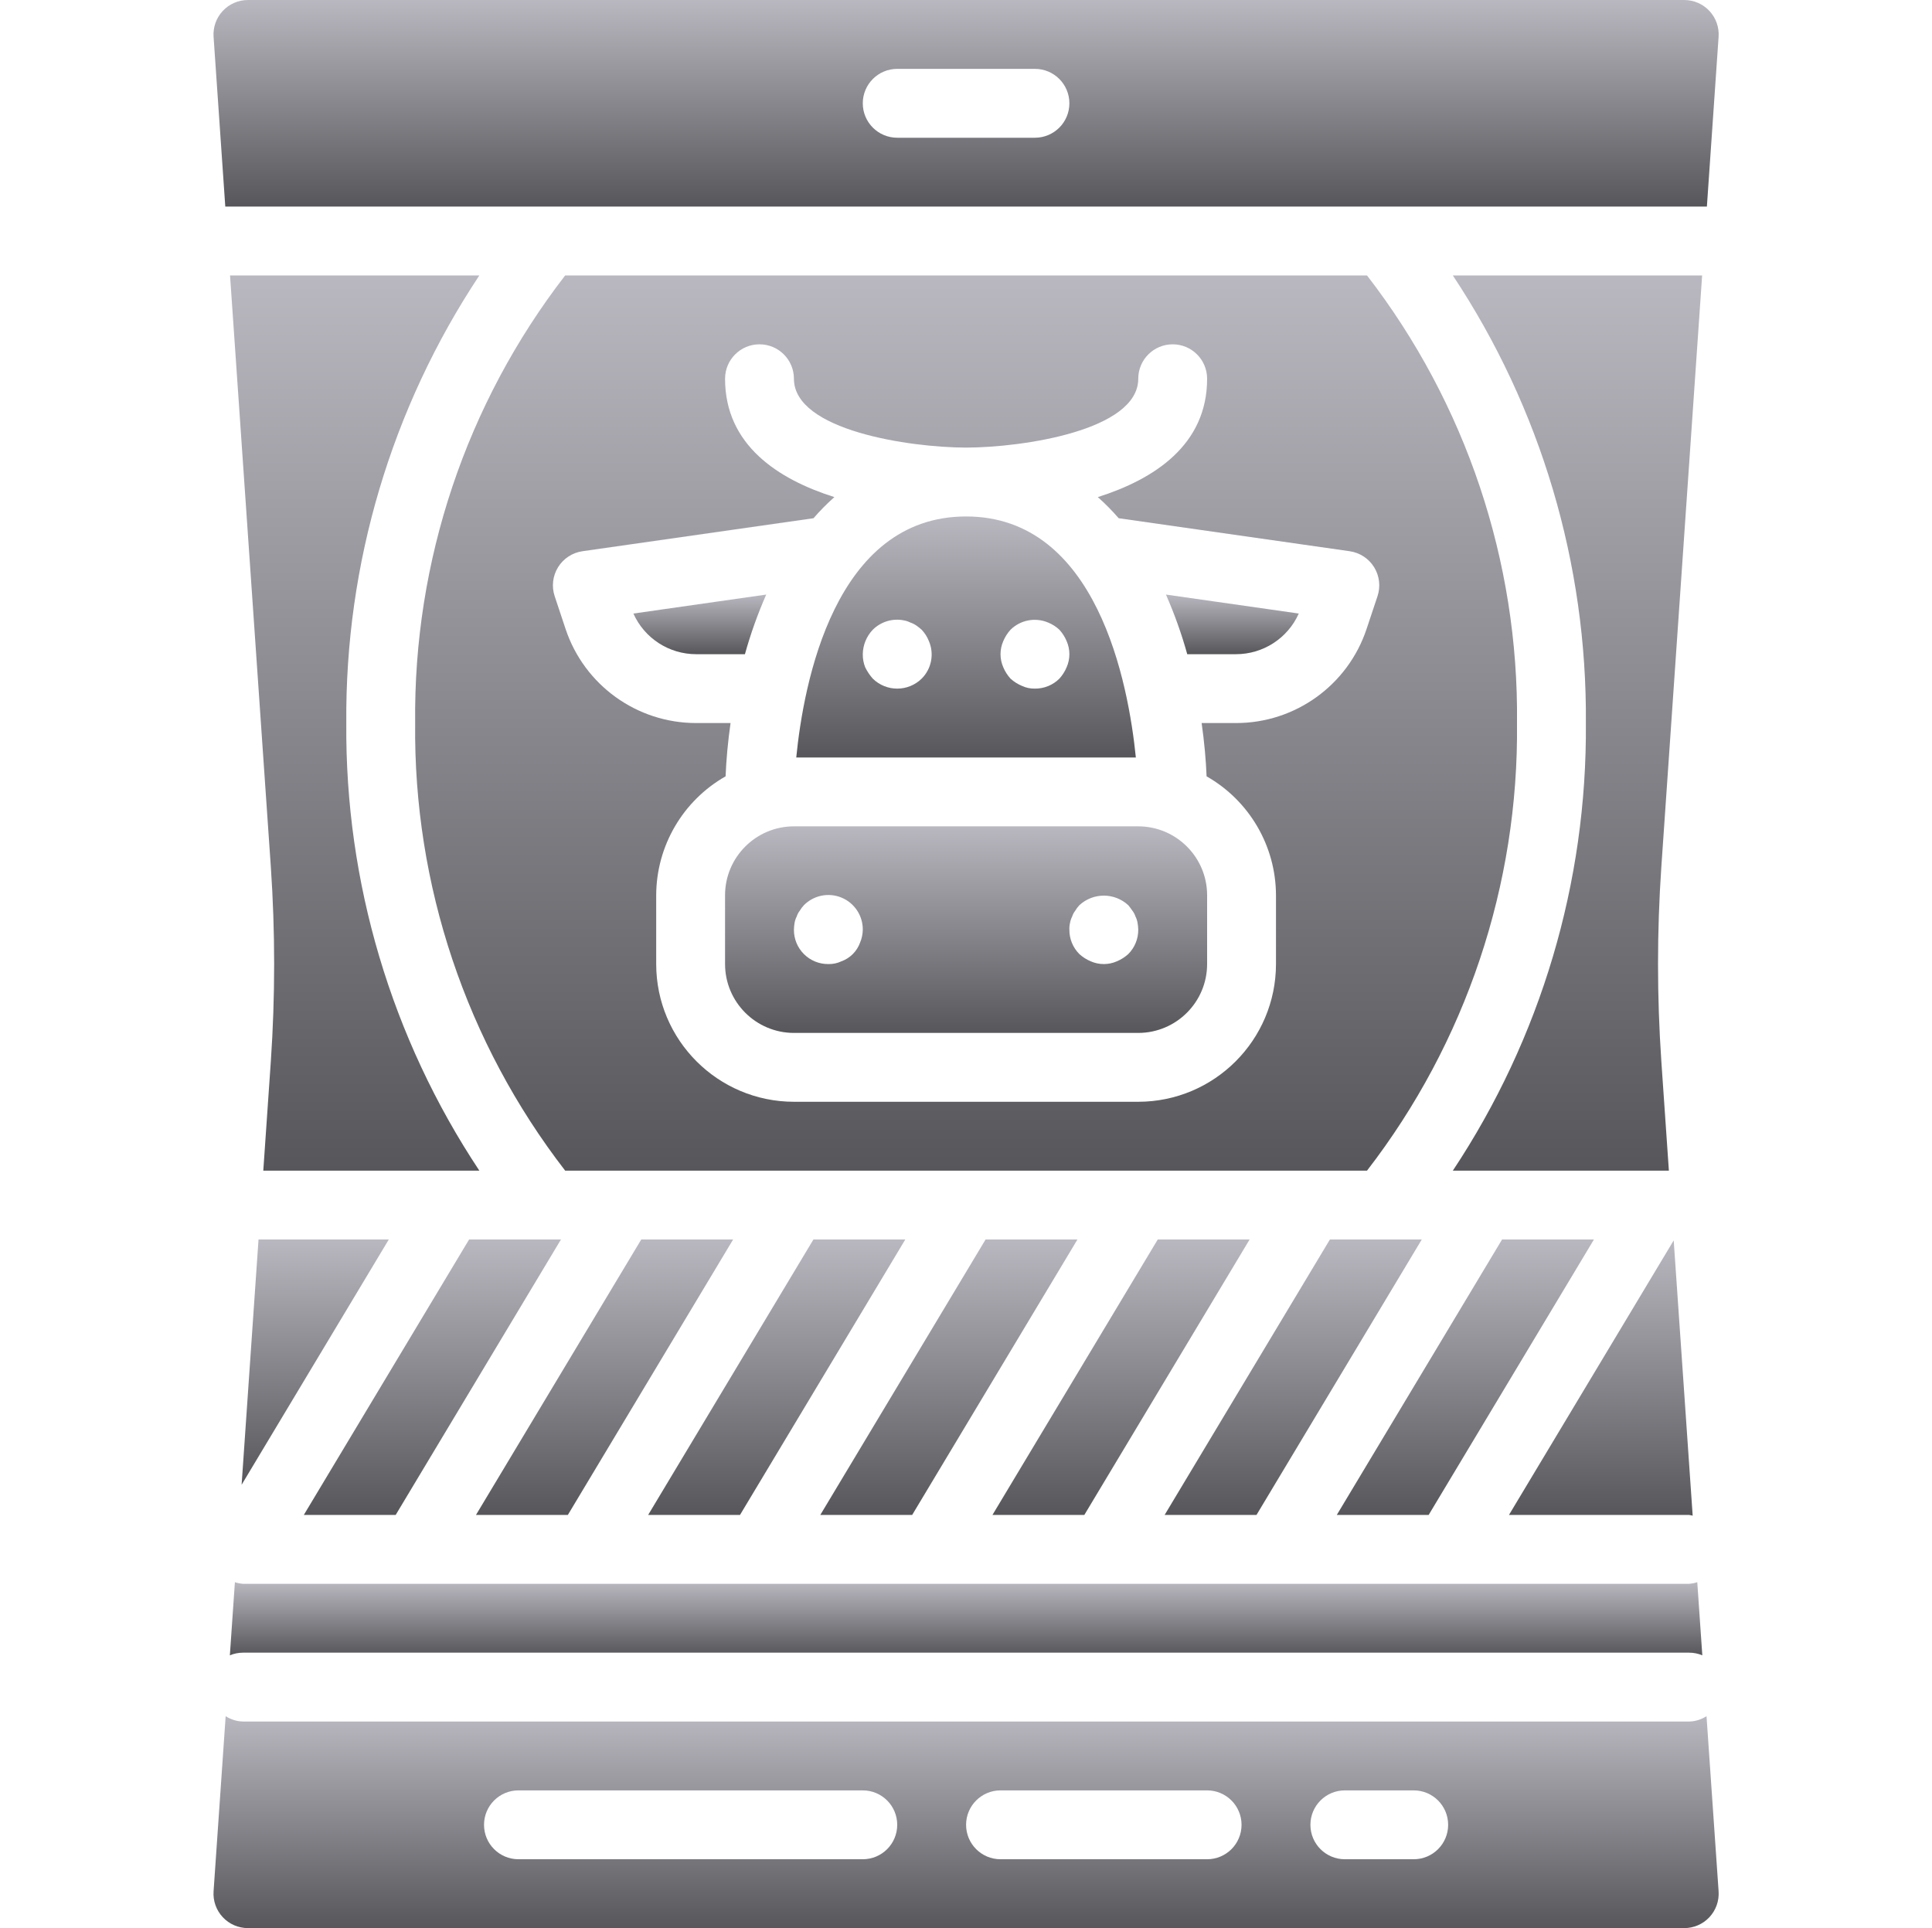 <svg width="513" height="512" viewBox="0 0 513 512" fill="none" xmlns="http://www.w3.org/2000/svg">
<g clip-path="url(#clip0_10025_62695)">
<path d="M423.234 329.145H398.841L354.955 402.288H379.348L423.234 329.145Z" fill="url(#paint0_linear_10025_62695)"/>
<path d="M331.805 329.145H307.412L263.526 402.288H287.92L331.805 329.145Z" fill="url(#paint1_linear_10025_62695)"/>
<path d="M377.52 329.145H353.126L309.241 402.288H333.634L377.52 329.145Z" fill="url(#paint2_linear_10025_62695)"/>
<path d="M449.454 402.476L444.413 329.385L400.671 402.289H448.523C448.837 402.334 449.148 402.397 449.454 402.476Z" fill="url(#paint3_linear_10025_62695)"/>
<path d="M256.523 137.145C221.578 137.145 213.364 181.529 211.429 201.145H301.6C299.627 181.522 291.344 137.145 256.523 137.145ZM244.729 180.208C241.124 183.744 235.352 183.744 231.747 180.208C230.944 179.296 230.265 178.281 229.729 177.19C229.291 176.085 229.076 174.905 229.095 173.716C229.127 171.295 230.074 168.976 231.746 167.225C233.928 165.054 237.054 164.125 240.067 164.752C240.638 164.857 241.192 165.043 241.71 165.306C242.293 165.503 242.845 165.78 243.353 166.127C243.833 166.465 244.292 166.832 244.729 167.225C245.556 168.099 246.208 169.123 246.649 170.243C248.108 173.644 247.348 177.592 244.729 180.208ZM281.3 180.208C279.578 181.925 277.24 182.88 274.809 182.859C273.61 182.888 272.421 182.637 271.336 182.127C270.228 181.664 269.207 181.015 268.318 180.207C267.512 179.317 266.863 178.296 266.398 177.189C265.422 174.976 265.422 172.455 266.398 170.243C266.861 169.135 267.51 168.114 268.318 167.225C270.948 164.633 274.878 163.876 278.282 165.305C279.4 165.748 280.424 166.4 281.3 167.225C282.108 168.114 282.758 169.134 283.22 170.243C284.196 172.456 284.196 174.977 283.22 177.189C282.755 178.297 282.106 179.317 281.3 180.208Z" fill="url(#paint4_linear_10025_62695)"/>
<path d="M385.766 73.144C409.129 108.355 421.432 149.747 421.094 192.002C421.435 234.257 409.133 275.649 385.769 310.859H443.135L441.13 281.788C439.96 264.617 439.96 247.387 441.13 230.217L451.964 73.145L385.766 73.144Z" fill="url(#paint5_linear_10025_62695)"/>
<path d="M194.662 329.145H170.269L126.384 402.288H150.777L194.662 329.145Z" fill="url(#paint6_linear_10025_62695)"/>
<path d="M59.82 54.859H453.226L456.335 9.779C456.512 7.251 455.631 4.762 453.903 2.909C452.175 1.055 449.754 0.002 447.219 0.002H65.827C63.294 0.002 60.875 1.053 59.147 2.905C57.419 4.757 56.537 7.243 56.711 9.77L59.82 54.859ZM238.237 18.288H274.808C279.857 18.288 283.951 22.381 283.951 27.431C283.951 32.48 279.858 36.574 274.808 36.574H238.237C233.188 36.574 229.094 32.481 229.094 27.431C229.094 22.381 233.188 18.288 238.237 18.288Z" fill="url(#paint7_linear_10025_62695)"/>
<path d="M148.948 329.145H145.593L145.538 329.154L145.501 329.145H124.555L80.669 402.288H105.062L148.948 329.145Z" fill="url(#paint8_linear_10025_62695)"/>
<path d="M64.157 394.269L103.234 329.145H68.646L64.157 394.269Z" fill="url(#paint9_linear_10025_62695)"/>
<path d="M203.454 157.885L168.183 162.923C171.127 169.496 177.66 173.724 184.862 173.718H197.799C199.303 168.311 201.193 163.02 203.454 157.885Z" fill="url(#paint10_linear_10025_62695)"/>
<path d="M286.091 329.145H261.698L217.812 402.288H242.205L286.091 329.145Z" fill="url(#paint11_linear_10025_62695)"/>
<path d="M240.377 329.145H215.984L172.098 402.288H196.491L240.377 329.145Z" fill="url(#paint12_linear_10025_62695)"/>
<path d="M315.246 173.716H328.183C335.386 173.725 341.92 169.496 344.862 162.921L309.591 157.883C311.852 163.019 313.742 168.31 315.246 173.716Z" fill="url(#paint13_linear_10025_62695)"/>
<path d="M150.064 73.144C123.796 107.156 109.765 149.031 110.237 192.002C109.762 234.974 123.794 276.85 150.065 310.859H362.981C389.249 276.848 403.28 234.973 402.808 192.002C403.279 149.031 389.247 107.157 362.982 73.144H150.064ZM364.871 150.626C366.295 152.933 366.622 155.752 365.765 158.324L362.872 166.994C357.91 181.937 343.93 192.017 328.185 192.003H319.066C319.781 197.019 320.205 201.778 320.386 206.156C331.739 212.615 338.768 224.655 338.81 237.717V256.002C338.79 276.192 322.428 292.553 302.239 292.573H210.81C190.62 292.553 174.259 276.191 174.239 256.002V237.716C174.281 224.654 181.31 212.614 192.663 206.155C192.844 201.777 193.268 197.018 193.983 192.002H184.864C169.118 192.014 155.135 181.935 150.168 166.993L147.284 158.323C146.426 155.751 146.754 152.932 148.178 150.625C149.602 148.318 151.976 146.762 154.659 146.376L216.008 137.613C217.729 135.624 219.579 133.75 221.547 132.004C206.559 127.257 192.523 118.14 192.523 100.573C192.523 95.523 196.616 91.43 201.666 91.43C206.715 91.43 210.809 95.522 210.809 100.573C210.809 114.321 241.601 118.83 256.523 118.859C271.445 118.83 302.237 114.321 302.237 100.573C302.237 95.523 306.33 91.43 311.38 91.43C316.429 91.43 320.523 95.522 320.523 100.573C320.523 118.14 306.487 127.256 291.502 132.004C293.469 133.75 295.319 135.624 297.041 137.613L358.39 146.376C361.073 146.763 363.447 148.319 364.871 150.626Z" fill="url(#paint14_linear_10025_62695)"/>
<path d="M71.916 230.216C73.086 247.387 73.086 264.617 71.916 281.787L69.911 310.858H127.28C103.914 275.65 91.611 234.258 91.952 192.002C91.611 149.747 103.913 108.355 127.277 73.144H61.082L71.916 230.216Z" fill="url(#paint15_linear_10025_62695)"/>
<path d="M453.127 455.723C451.752 456.612 450.159 457.104 448.523 457.145H64.523C62.886 457.104 61.293 456.612 59.918 455.723L56.71 502.225C56.533 504.753 57.414 507.242 59.142 509.095C60.87 510.948 63.292 512.002 65.827 512.002H447.22C449.753 512.002 452.172 510.951 453.9 509.099C455.628 507.247 456.51 504.761 456.336 502.234L453.127 455.723ZM229.094 493.716H137.665C132.616 493.716 128.522 489.623 128.522 484.573C128.522 479.524 132.615 475.43 137.665 475.43H229.094C234.143 475.43 238.237 479.523 238.237 484.573C238.237 489.623 234.144 493.716 229.094 493.716ZM320.523 493.716H265.666C260.617 493.716 256.523 489.623 256.523 484.573C256.523 479.524 260.616 475.43 265.666 475.43H320.523C325.572 475.43 329.666 479.523 329.666 484.573C329.666 489.623 325.572 493.716 320.523 493.716ZM375.38 493.716H357.094C352.045 493.716 347.951 489.623 347.951 484.573C347.951 479.524 352.044 475.43 357.094 475.43H375.38C380.429 475.43 384.523 479.523 384.523 484.573C384.523 489.623 380.43 493.716 375.38 493.716Z" fill="url(#paint16_linear_10025_62695)"/>
<path d="M64.523 438.86H448.523C449.721 438.863 450.907 439.102 452.013 439.563L450.673 420.141C449.977 420.374 449.255 420.52 448.523 420.574H64.523C63.791 420.52 63.068 420.374 62.372 420.141L61.033 439.563C62.139 439.102 63.325 438.863 64.523 438.86Z" fill="url(#paint17_linear_10025_62695)"/>
<path d="M302.237 219.432H210.808C200.715 219.445 192.535 227.624 192.522 237.718V256.003C192.535 266.097 200.714 274.276 210.808 274.289H302.237C312.33 274.276 320.51 266.097 320.523 256.003V237.717C320.51 227.624 312.331 219.445 302.237 219.432ZM228.362 250.333C227.53 252.629 225.721 254.438 223.425 255.27C222.34 255.781 221.151 256.031 219.951 256.003C217.519 256.027 215.18 255.071 213.46 253.351C211.74 251.631 210.785 249.292 210.808 246.86C210.823 246.246 210.883 245.635 210.987 245.03C211.09 244.458 211.277 243.905 211.541 243.387C211.719 242.824 211.997 242.298 212.362 241.833C212.675 241.307 213.043 240.816 213.46 240.368C216.076 237.731 220.027 236.938 223.458 238.362C226.889 239.786 229.116 243.145 229.095 246.859C229.08 248.055 228.831 249.235 228.362 250.333ZM299.586 253.352C298.695 254.158 297.675 254.807 296.567 255.272C294.354 256.248 291.833 256.248 289.621 255.272C288.513 254.81 287.492 254.16 286.603 253.352C284.883 251.633 283.927 249.293 283.952 246.861C283.923 246.245 283.983 245.629 284.131 245.031C284.234 244.459 284.421 243.906 284.685 243.388C284.863 242.825 285.141 242.299 285.506 241.834C285.819 241.308 286.187 240.817 286.604 240.369C290.27 236.985 295.92 236.985 299.586 240.369C299.952 240.824 300.318 241.28 300.684 241.833C301.046 242.299 301.324 242.825 301.505 243.387C301.77 243.903 301.954 244.457 302.05 245.03C302.161 245.634 302.224 246.246 302.238 246.861C302.258 249.292 301.303 251.63 299.586 253.352Z" fill="url(#paint18_linear_10025_62695)"/>
</g>
<defs>
<linearGradient id="paint0_linear_10025_62695" x1="389.094" y1="329.145" x2="389.094" y2="402.288" gradientUnits="userSpaceOnUse">
<stop stop-color="#B9B8C0"/>
<stop offset="1" stop-color="#57565A"/>
</linearGradient>
<linearGradient id="paint1_linear_10025_62695" x1="297.665" y1="329.145" x2="297.665" y2="402.288" gradientUnits="userSpaceOnUse">
<stop stop-color="#B9B8C0"/>
<stop offset="1" stop-color="#57565A"/>
</linearGradient>
<linearGradient id="paint2_linear_10025_62695" x1="343.38" y1="329.145" x2="343.38" y2="402.288" gradientUnits="userSpaceOnUse">
<stop stop-color="#B9B8C0"/>
<stop offset="1" stop-color="#57565A"/>
</linearGradient>
<linearGradient id="paint3_linear_10025_62695" x1="425.062" y1="329.385" x2="425.062" y2="402.476" gradientUnits="userSpaceOnUse">
<stop stop-color="#B9B8C0"/>
<stop offset="1" stop-color="#57565A"/>
</linearGradient>
<linearGradient id="paint4_linear_10025_62695" x1="256.514" y1="137.145" x2="256.514" y2="201.145" gradientUnits="userSpaceOnUse">
<stop stop-color="#B9B8C0"/>
<stop offset="1" stop-color="#57565A"/>
</linearGradient>
<linearGradient id="paint5_linear_10025_62695" x1="418.865" y1="73.144" x2="418.865" y2="310.859" gradientUnits="userSpaceOnUse">
<stop stop-color="#B9B8C0"/>
<stop offset="1" stop-color="#57565A"/>
</linearGradient>
<linearGradient id="paint6_linear_10025_62695" x1="160.523" y1="329.145" x2="160.523" y2="402.288" gradientUnits="userSpaceOnUse">
<stop stop-color="#B9B8C0"/>
<stop offset="1" stop-color="#57565A"/>
</linearGradient>
<linearGradient id="paint7_linear_10025_62695" x1="256.523" y1="0.002" x2="256.523" y2="54.859" gradientUnits="userSpaceOnUse">
<stop stop-color="#B9B8C0"/>
<stop offset="1" stop-color="#57565A"/>
</linearGradient>
<linearGradient id="paint8_linear_10025_62695" x1="114.808" y1="329.145" x2="114.808" y2="402.288" gradientUnits="userSpaceOnUse">
<stop stop-color="#B9B8C0"/>
<stop offset="1" stop-color="#57565A"/>
</linearGradient>
<linearGradient id="paint9_linear_10025_62695" x1="83.695" y1="329.145" x2="83.695" y2="394.269" gradientUnits="userSpaceOnUse">
<stop stop-color="#B9B8C0"/>
<stop offset="1" stop-color="#57565A"/>
</linearGradient>
<linearGradient id="paint10_linear_10025_62695" x1="185.818" y1="157.885" x2="185.818" y2="173.718" gradientUnits="userSpaceOnUse">
<stop stop-color="#B9B8C0"/>
<stop offset="1" stop-color="#57565A"/>
</linearGradient>
<linearGradient id="paint11_linear_10025_62695" x1="251.951" y1="329.145" x2="251.951" y2="402.288" gradientUnits="userSpaceOnUse">
<stop stop-color="#B9B8C0"/>
<stop offset="1" stop-color="#57565A"/>
</linearGradient>
<linearGradient id="paint12_linear_10025_62695" x1="206.237" y1="329.145" x2="206.237" y2="402.288" gradientUnits="userSpaceOnUse">
<stop stop-color="#B9B8C0"/>
<stop offset="1" stop-color="#57565A"/>
</linearGradient>
<linearGradient id="paint13_linear_10025_62695" x1="327.226" y1="157.883" x2="327.226" y2="173.716" gradientUnits="userSpaceOnUse">
<stop stop-color="#B9B8C0"/>
<stop offset="1" stop-color="#57565A"/>
</linearGradient>
<linearGradient id="paint14_linear_10025_62695" x1="256.522" y1="73.144" x2="256.522" y2="310.859" gradientUnits="userSpaceOnUse">
<stop stop-color="#B9B8C0"/>
<stop offset="1" stop-color="#57565A"/>
</linearGradient>
<linearGradient id="paint15_linear_10025_62695" x1="94.181" y1="73.144" x2="94.181" y2="310.858" gradientUnits="userSpaceOnUse">
<stop stop-color="#B9B8C0"/>
<stop offset="1" stop-color="#57565A"/>
</linearGradient>
<linearGradient id="paint16_linear_10025_62695" x1="256.523" y1="455.723" x2="256.523" y2="512.002" gradientUnits="userSpaceOnUse">
<stop stop-color="#B9B8C0"/>
<stop offset="1" stop-color="#57565A"/>
</linearGradient>
<linearGradient id="paint17_linear_10025_62695" x1="256.523" y1="420.141" x2="256.523" y2="439.563" gradientUnits="userSpaceOnUse">
<stop stop-color="#B9B8C0"/>
<stop offset="1" stop-color="#57565A"/>
</linearGradient>
<linearGradient id="paint18_linear_10025_62695" x1="256.522" y1="219.432" x2="256.522" y2="274.289" gradientUnits="userSpaceOnUse">
<stop stop-color="#B9B8C0"/>
<stop offset="1" stop-color="#57565A"/>
</linearGradient>
<clipPath id="clip0_10025_62695">
<rect width="512" height="512" fill="white" transform="translate(0.523 0.002)"/>
</clipPath>
</defs>
</svg>
